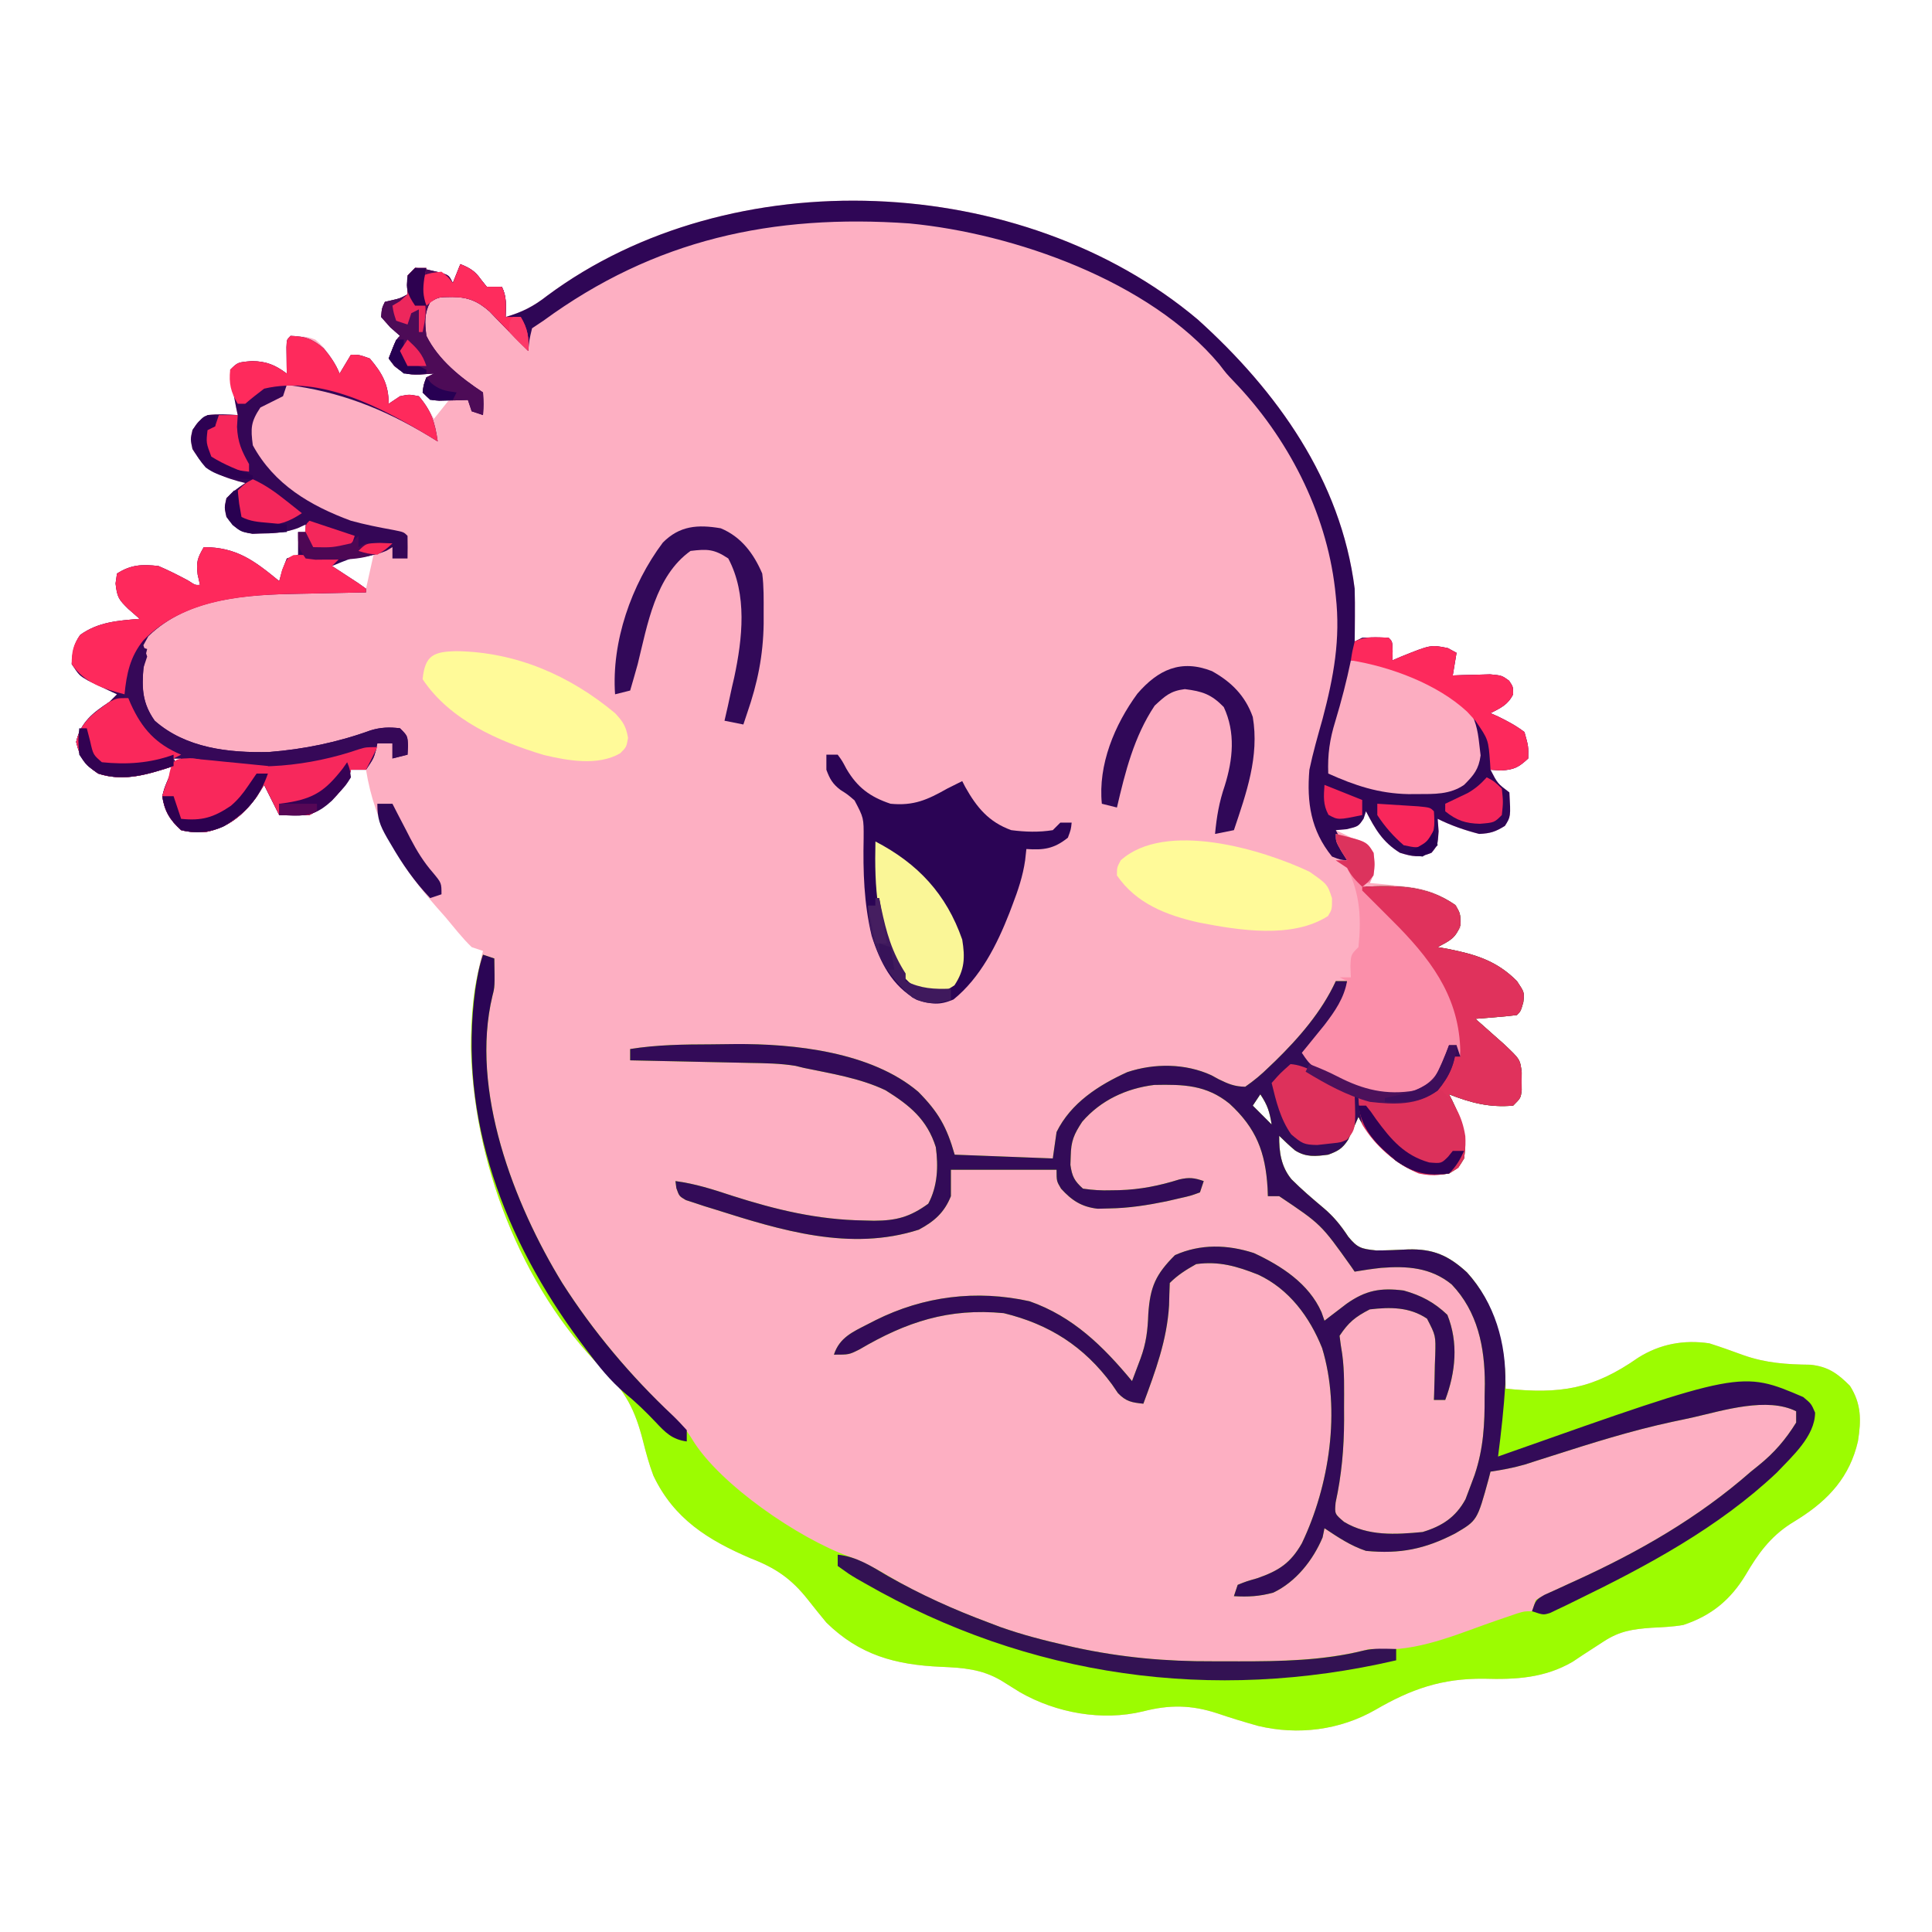 <?xml version="1.0" encoding="UTF-8"?>
<svg version="1.1" xmlns="http://www.w3.org/2000/svg" width="512" height="512">
<path d="M0 0 C20.967 18.908 37.953 42.574 41.586 71.332 C41.652 73.79 41.672 76.249 41.648 78.707 C41.639 79.952 41.63 81.198 41.621 82.48 C41.604 83.892 41.604 83.892 41.586 85.332 C42.246 85.002 42.906 84.672 43.586 84.332 C47.148 84.207 47.148 84.207 50.586 84.332 C51.586 85.332 51.586 85.332 51.648 87.895 C51.628 88.699 51.607 89.503 51.586 90.332 C52.31 90.02 53.035 89.708 53.781 89.387 C61.776 86.167 61.776 86.167 66.273 87.082 C67.037 87.495 67.8 87.907 68.586 88.332 C68.256 90.312 67.926 92.292 67.586 94.332 C68.941 94.28 68.941 94.28 70.324 94.227 C71.504 94.199 72.683 94.172 73.898 94.145 C75.07 94.11 76.242 94.075 77.449 94.039 C80.586 94.332 80.586 94.332 82.504 95.719 C83.586 97.332 83.586 97.332 83.586 99.332 C82.199 102.106 80.293 102.944 77.586 104.332 C78.224 104.612 78.862 104.891 79.52 105.18 C82.066 106.415 84.333 107.615 86.586 109.332 C87.648 113.145 87.648 113.145 87.586 116.332 C85.035 118.687 83.876 119.315 80.336 119.52 C79.428 119.458 78.521 119.396 77.586 119.332 C79.452 122.96 79.452 122.96 82.586 125.332 C82.95 131.758 82.95 131.758 81.398 134.207 C78.917 135.748 77.551 136.203 74.586 136.332 C70.778 135.355 67.103 134.091 63.586 132.332 C63.668 133.425 63.751 134.518 63.836 135.645 C63.586 139.332 63.586 139.332 61.961 141.332 C58.687 142.711 56.967 142.367 53.586 141.332 C48.967 138.472 47.027 135.033 44.586 130.332 C44.277 131.291 44.277 131.291 43.961 132.27 C42.586 134.332 42.586 134.332 39.461 135.082 C38.512 135.165 37.563 135.247 36.586 135.332 C37.14 135.598 37.695 135.863 38.266 136.137 C38.99 136.49 39.715 136.843 40.461 137.207 C41.18 137.555 41.9 137.903 42.641 138.262 C44.586 139.332 44.586 139.332 46.586 141.332 C46.919 146.665 46.919 146.665 45.586 149.332 C47.197 149.479 47.197 149.479 48.84 149.629 C50.276 149.779 51.712 149.93 53.148 150.082 C53.853 150.144 54.557 150.206 55.283 150.27 C60.598 150.857 64.171 152.275 68.586 155.332 C69.773 158.332 69.773 158.332 69.586 161.332 C67.745 163.681 66.246 165.002 63.586 166.332 C64.432 166.479 65.277 166.626 66.148 166.777 C73.528 168.236 79.205 169.909 84.586 175.332 C86.586 178.332 86.586 178.332 86.273 180.957 C85.586 183.332 85.586 183.332 84.586 184.332 C82.737 184.566 80.881 184.745 79.023 184.895 C78.012 184.978 77 185.062 75.957 185.148 C75.175 185.209 74.392 185.27 73.586 185.332 C74.285 185.947 74.983 186.562 75.703 187.195 C76.613 188.004 77.523 188.812 78.461 189.645 C79.366 190.445 80.271 191.246 81.203 192.07 C85.435 196.087 85.435 196.087 85.852 199.523 C85.846 200.306 85.841 201.088 85.836 201.895 C85.841 202.68 85.846 203.465 85.852 204.273 C85.586 206.332 85.586 206.332 83.586 208.332 C77.282 208.885 72.442 207.609 66.586 205.332 C67.019 206.167 67.019 206.167 67.461 207.02 C70.086 212.415 71.4 216.327 70.586 222.332 C69.086 224.832 69.086 224.832 66.586 226.332 C60.793 227.201 57.343 226.277 52.547 222.969 C48.666 219.73 44.863 215.885 42.586 211.332 C42.344 211.886 42.101 212.441 41.852 213.012 C41.349 214.098 41.349 214.098 40.836 215.207 C40.349 216.286 40.349 216.286 39.852 217.387 C38.332 219.722 37.175 220.37 34.586 221.332 C31.223 221.768 28.751 222.063 25.801 220.211 C24.335 218.988 22.953 217.665 21.586 216.332 C21.539 220.582 22.061 224.486 24.844 227.854 C27.541 230.567 30.433 233.02 33.359 235.48 C36.064 237.768 37.938 240.116 39.898 243.082 C42.327 246.053 43.364 246.309 47.281 246.711 C50.115 246.715 52.936 246.582 55.766 246.441 C62.369 246.252 66.459 248.041 71.336 252.52 C78.939 260.866 81.586 272.185 81.586 283.332 C96.045 284.854 104.788 283.49 116.711 275.145 C122.521 271.482 128.845 270.336 135.586 271.332 C138.631 272.31 141.632 273.372 144.632 274.478 C150.573 276.564 156.079 276.929 162.344 276.996 C167.036 277.482 169.555 279.302 172.836 282.582 C175.902 287.401 175.836 291.781 174.961 297.27 C172.822 306.605 167.294 312.706 159.348 317.754 C158.581 318.233 157.814 318.713 157.023 319.207 C151.64 322.72 148.457 327.137 145.238 332.633 C141.227 339.281 136.141 343.488 128.68 345.965 C125.861 346.459 123.068 346.567 120.211 346.707 C115.224 347.084 111.838 347.559 107.586 350.332 C105.755 351.524 103.922 352.711 102.086 353.895 C101.189 354.494 100.292 355.093 99.367 355.711 C91.931 360.045 84.274 360.457 75.836 360.207 C64.687 360.105 56.571 362.93 47.062 368.463 C37.657 373.839 26.589 375.239 16.011 372.718 C12.366 371.691 8.754 370.605 5.171 369.379 C-1.704 367.129 -7.472 367.063 -14.486 368.864 C-25.384 371.51 -37.516 369.274 -47.094 363.801 C-48.778 362.756 -50.461 361.708 -52.141 360.656 C-57.353 357.62 -62.223 357.309 -68.12 357.052 C-80.156 356.512 -89.621 353.941 -98.414 345.332 C-100.086 343.306 -101.728 341.271 -103.352 339.207 C-107.692 333.715 -111.908 330.833 -118.414 328.332 C-129.755 323.477 -138.811 317.863 -144.254 306.398 C-145.415 303.329 -146.228 300.299 -147.029 297.123 C-149.108 289.034 -151.547 284.22 -157.609 278.23 C-179.383 256.518 -192.063 222.964 -192.602 192.645 C-192.546 184.132 -191.644 175.568 -189.414 167.332 C-190.404 167.002 -191.394 166.672 -192.414 166.332 C-194.961 163.867 -197.138 161.047 -199.414 158.332 C-200.206 157.439 -200.997 156.545 -201.812 155.625 C-211.342 144.673 -218.081 133.963 -220.414 119.332 C-221.734 119.332 -223.054 119.332 -224.414 119.332 C-224.6 120.033 -224.785 120.735 -224.977 121.457 C-227.18 125.863 -231.004 129.127 -235.414 131.332 C-238.086 131.466 -240.737 131.375 -243.414 131.332 C-244.734 128.692 -246.054 126.052 -247.414 123.332 C-248.074 124.384 -248.734 125.436 -249.414 126.52 C-252.871 131.297 -256.912 134.623 -262.789 135.812 C-265.173 135.958 -267.097 135.907 -269.414 135.332 C-272.397 132.647 -273.819 130.272 -274.414 126.332 C-273.855 124.191 -273.855 124.191 -272.977 122.082 C-272.689 121.376 -272.402 120.669 -272.105 119.941 C-271.763 119.145 -271.763 119.145 -271.414 118.332 C-272.104 118.56 -272.793 118.788 -273.504 119.023 C-279.626 120.896 -285.16 122.362 -291.414 120.332 C-295.097 117.776 -296.179 116.308 -297.227 111.957 C-296.026 106.6 -292.641 104.549 -288.414 101.332 C-287.424 100.342 -287.424 100.342 -286.414 99.332 C-287.113 99.006 -287.811 98.68 -288.531 98.344 C-289.441 97.907 -290.351 97.47 -291.289 97.02 C-292.194 96.59 -293.099 96.161 -294.031 95.719 C-296.414 94.332 -296.414 94.332 -298.414 91.332 C-298.222 88.261 -297.971 86.111 -296.164 83.582 C-291.338 80.135 -286.159 79.808 -280.414 79.332 C-281.404 78.466 -282.394 77.6 -283.414 76.707 C-285.948 74.209 -286.377 73.663 -286.789 69.957 C-286.665 69.091 -286.542 68.225 -286.414 67.332 C-282.7 64.955 -279.757 64.842 -275.414 65.332 C-272.669 66.498 -270.073 67.814 -267.453 69.238 C-265.653 70.411 -265.653 70.411 -264.414 70.332 C-264.62 69.425 -264.827 68.517 -265.039 67.582 C-265.439 64.117 -265.069 63.237 -263.414 60.332 C-254.718 60.332 -250.014 63.916 -243.414 69.332 C-243.146 68.363 -242.878 67.393 -242.602 66.395 C-242.21 65.384 -241.818 64.373 -241.414 63.332 C-240.424 63.002 -239.434 62.672 -238.414 62.332 C-238.414 60.352 -238.414 58.372 -238.414 56.332 C-237.754 56.332 -237.094 56.332 -236.414 56.332 C-236.414 55.672 -236.414 55.012 -236.414 54.332 C-237.114 54.654 -237.814 54.977 -238.535 55.309 C-241.673 56.424 -244.154 56.665 -247.477 56.707 C-248.499 56.735 -249.521 56.764 -250.574 56.793 C-254.104 56.22 -255.242 55.116 -257.414 52.332 C-257.977 49.832 -257.977 49.832 -257.414 47.332 C-254.914 45.02 -254.914 45.02 -252.414 43.332 C-253.006 43.185 -253.597 43.038 -254.207 42.887 C-260.111 41.211 -263.146 39.603 -266.414 34.332 C-266.977 31.707 -266.977 31.707 -266.414 29.332 C-264.914 27.02 -264.914 27.02 -262.414 25.332 C-259.656 25 -257.21 25.146 -254.414 25.332 C-254.558 24.651 -254.703 23.971 -254.852 23.27 C-255.488 19.948 -256.096 16.701 -256.414 13.332 C-254.414 11.332 -254.414 11.332 -250.602 11.02 C-246.811 11.095 -244.489 12.026 -241.414 14.332 C-241.414 11.362 -241.414 8.392 -241.414 5.332 C-238.379 4.378 -236.853 4.161 -233.852 5.332 C-230.631 7.974 -229.3 10.63 -227.414 14.332 C-226.424 12.682 -225.434 11.032 -224.414 9.332 C-222.227 9.332 -222.227 9.332 -219.414 10.332 C-216.128 14.213 -214.414 17.199 -214.414 22.332 C-213.424 21.672 -212.434 21.012 -211.414 20.332 C-208.977 19.832 -208.977 19.832 -206.414 20.332 C-204.102 23.332 -204.102 23.332 -202.414 26.332 C-201.094 24.682 -199.774 23.032 -198.414 21.332 C-199.59 21.394 -199.59 21.394 -200.789 21.457 C-203.414 21.332 -203.414 21.332 -205.414 19.332 C-205.164 17.27 -205.164 17.27 -204.414 15.332 C-203.754 15.002 -203.094 14.672 -202.414 14.332 C-203.652 14.415 -204.889 14.497 -206.164 14.582 C-209.519 14.606 -210.169 14.528 -212.914 12.332 C-213.409 11.672 -213.904 11.012 -214.414 10.332 C-212.539 5.457 -212.539 5.457 -211.414 4.332 C-212.683 3.218 -212.683 3.218 -213.977 2.082 C-214.781 1.175 -215.585 0.267 -216.414 -0.668 C-216.227 -2.98 -216.227 -2.98 -215.414 -4.668 C-214.795 -4.812 -214.177 -4.957 -213.539 -5.105 C-211.381 -5.599 -211.381 -5.599 -209.414 -6.668 C-209.455 -7.452 -209.497 -8.235 -209.539 -9.043 C-209.414 -11.668 -209.414 -11.668 -207.414 -13.668 C-205.285 -13.496 -205.285 -13.496 -202.852 -12.918 C-202.046 -12.738 -201.24 -12.557 -200.41 -12.371 C-198.414 -11.668 -198.414 -11.668 -197.414 -9.668 C-196.424 -12.143 -196.424 -12.143 -195.414 -14.668 C-192.821 -13.595 -191.557 -12.871 -189.914 -10.543 C-189.419 -9.924 -188.924 -9.305 -188.414 -8.668 C-187.094 -8.668 -185.774 -8.668 -184.414 -8.668 C-183.06 -5.959 -183.349 -3.659 -183.414 -0.668 C-179.045 -1.925 -175.982 -3.494 -172.414 -6.293 C-123.749 -42.465 -46.432 -39.105 0 0 Z M-227.164 62.77 C-227.963 63.057 -228.762 63.344 -229.586 63.641 C-230.189 63.869 -230.792 64.097 -231.414 64.332 C-227.957 67.097 -224.271 69.181 -220.414 71.332 C-219.754 68.362 -219.094 65.392 -218.414 62.332 C-222.538 61.301 -223.398 61.385 -227.164 62.77 Z M-271.414 116.332 C-271.084 116.992 -270.754 117.652 -270.414 118.332 C-270.084 117.672 -269.754 117.012 -269.414 116.332 C-270.074 116.332 -270.734 116.332 -271.414 116.332 Z M16.586 205.332 C15.596 206.817 15.596 206.817 14.586 208.332 C16.236 209.982 17.886 211.632 19.586 213.332 C19.039 209.957 18.531 208.25 16.586 205.332 Z " fill="#FDAFC2" transform="translate(317.414,84.668)"/>
<path d="M0 0 C9.058 -0.378 16.962 -0.479 24.625 4.812 C26 7 26 7 26.062 10.062 C24.745 13.705 23.314 14.207 20 16 C20.846 16.147 21.691 16.294 22.562 16.445 C29.942 17.904 35.619 19.577 41 25 C43 28 43 28 42.688 30.625 C42 33 42 33 41 34 C39.151 34.234 37.295 34.413 35.438 34.562 C34.426 34.646 33.414 34.73 32.371 34.816 C31.589 34.877 30.806 34.938 30 35 C30.699 35.615 31.397 36.23 32.117 36.863 C33.027 37.672 33.937 38.48 34.875 39.312 C35.78 40.113 36.685 40.914 37.617 41.738 C41.849 45.755 41.849 45.755 42.266 49.191 C42.26 49.974 42.255 50.756 42.25 51.562 C42.255 52.348 42.26 53.133 42.266 53.941 C42 56 42 56 40 58 C33.696 58.553 28.856 57.277 23 55 C23.433 55.835 23.433 55.835 23.875 56.688 C26.5 62.083 27.814 65.995 27 72 C25.5 74.5 25.5 74.5 23 76 C17.207 76.869 13.757 75.945 8.961 72.637 C5.08 69.398 1.277 65.553 -1 61 C-1.364 61.831 -1.364 61.831 -1.734 62.68 C-2.07 63.404 -2.405 64.129 -2.75 64.875 C-3.075 65.594 -3.4 66.314 -3.734 67.055 C-5.254 69.39 -6.411 70.038 -9 71 C-12.362 71.436 -14.835 71.731 -17.785 69.879 C-19.251 68.656 -20.633 67.333 -22 66 C-22.047 70.25 -21.525 74.154 -18.742 77.522 C-16.045 80.235 -13.153 82.688 -10.227 85.148 C-7.522 87.436 -5.647 89.784 -3.688 92.75 C-1.259 95.721 -0.222 95.977 3.695 96.379 C6.529 96.383 9.35 96.25 12.18 96.109 C18.783 95.92 22.873 97.709 27.75 102.188 C35.353 110.534 38 121.853 38 133 C52.459 134.522 61.202 133.158 73.125 124.812 C78.935 121.15 85.259 120.003 92 121 C95.045 121.978 98.046 123.04 101.046 124.146 C106.987 126.232 112.493 126.597 118.758 126.664 C123.45 127.15 125.97 128.97 129.25 132.25 C132.316 137.069 132.251 141.449 131.375 146.938 C129.236 156.273 123.708 162.374 115.762 167.422 C114.995 167.901 114.228 168.381 113.438 168.875 C108.054 172.388 104.872 176.805 101.652 182.301 C97.641 188.949 92.555 193.156 85.094 195.633 C82.275 196.127 79.482 196.235 76.625 196.375 C71.638 196.752 68.252 197.227 64 200 C62.169 201.192 60.336 202.379 58.5 203.562 C57.603 204.162 56.706 204.761 55.781 205.379 C48.345 209.713 40.688 210.125 32.25 209.875 C21.101 209.773 12.985 212.598 3.476 218.131 C-5.929 223.507 -16.997 224.907 -27.575 222.386 C-31.22 221.359 -34.832 220.273 -38.415 219.047 C-45.29 216.797 -51.057 216.731 -58.072 218.532 C-68.97 221.178 -81.102 218.942 -90.68 213.469 C-92.364 212.424 -94.047 211.376 -95.727 210.324 C-100.939 207.288 -105.809 206.977 -111.706 206.719 C-123.742 206.18 -133.207 203.609 -142 195 C-143.672 192.973 -145.314 190.939 -146.938 188.875 C-151.278 183.383 -155.494 180.501 -162 178 C-173.341 173.145 -182.397 167.531 -187.84 156.066 C-189.001 152.997 -189.814 149.967 -190.615 146.791 C-192.693 138.702 -195.133 133.888 -201.195 127.898 C-222.969 106.186 -235.649 72.632 -236.188 42.312 C-236.135 34.196 -235.581 25.742 -233 18 C-232.01 18.33 -231.02 18.66 -230 19 C-229.875 26.52 -229.875 26.52 -230.493 28.889 C-236.494 53.893 -224.816 84.078 -212 105 C-203.835 117.808 -193.961 129.492 -182.971 139.956 C-180.814 142.035 -179.033 143.944 -177.504 146.531 C-170.224 158.482 -149.206 172.742 -136.152 177.422 C-131.983 178.924 -128.355 180.982 -124.562 183.25 C-116.348 188.008 -107.876 191.665 -99 195 C-97.975 195.389 -96.95 195.779 -95.895 196.18 C-90.068 198.253 -84.149 199.756 -78.125 201.125 C-77.43 201.284 -76.736 201.443 -76.02 201.606 C-63.842 204.251 -51.924 205.329 -39.497 205.261 C-37.2 205.25 -34.904 205.261 -32.607 205.273 C-21.091 205.284 -9.194 204.949 2 202 C3.355 202.005 4.71 202.049 6.062 202.125 C16.335 202.175 26.315 197.618 35.915 194.338 C36.8 194.037 37.686 193.736 38.598 193.426 C39.397 193.152 40.196 192.877 41.02 192.595 C43 192 43 192 45 192 C45.33 191.01 45.66 190.02 46 189 C48.291 187.656 48.291 187.656 51.336 186.285 C52.454 185.77 53.572 185.255 54.725 184.724 C55.32 184.453 55.916 184.183 56.53 183.904 C73.397 176.212 89.017 167.266 103 155 C103.673 154.459 104.346 153.917 105.039 153.359 C109.196 149.999 112.166 146.552 115 142 C115 141.01 115 140.02 115 139 C107.338 135.169 95.794 138.756 87.957 140.556 C86.071 140.984 84.178 141.379 82.285 141.773 C71.31 144.123 60.655 147.494 49.976 150.915 C48.774 151.297 47.571 151.68 46.332 152.074 C45.257 152.421 44.181 152.767 43.073 153.124 C40.057 153.984 37.102 154.548 34 155 C33.745 155.996 33.745 155.996 33.484 157.012 C30.479 167.961 30.479 167.961 24.66 171.371 C16.656 175.52 10.066 176.871 1 176 C-3.114 174.62 -6.409 172.394 -10 170 C-10.165 170.804 -10.33 171.609 -10.5 172.438 C-13.028 178.44 -17.557 184.209 -23.562 187.062 C-27.199 188.054 -30.248 188.23 -34 188 C-33.67 187.01 -33.34 186.02 -33 185 C-30.707 184.078 -30.707 184.078 -27.812 183.25 C-22.116 181.268 -18.998 179.261 -16 174 C-8.71 158.767 -5.611 138.714 -10.625 122.25 C-13.931 113.995 -19.36 106.642 -27.543 102.809 C-33.203 100.568 -37.93 99.177 -44 100 C-46.657 101.497 -48.847 102.847 -51 105 C-51.083 106.978 -51.14 108.958 -51.188 110.938 C-51.74 120.176 -54.804 128.379 -58 137 C-61.048 136.678 -62.585 136.434 -64.738 134.18 C-65.518 133.039 -65.518 133.039 -66.312 131.875 C-73.707 121.835 -82.867 115.958 -95 113 C-109.559 111.606 -120.791 115.295 -133.223 122.609 C-136 124 -136 124 -140 124 C-138.535 119.485 -135.039 117.972 -131.062 115.938 C-130.381 115.588 -129.699 115.238 -128.997 114.877 C-116.209 108.485 -102.241 106.743 -88.172 109.844 C-76.654 113.883 -68.65 121.769 -61 131 C-60.52 129.729 -60.041 128.459 -59.562 127.188 C-59.296 126.48 -59.029 125.772 -58.754 125.043 C-57.232 120.918 -56.851 117.583 -56.688 113.188 C-56.197 105.977 -54.709 102.709 -49.625 97.625 C-42.876 94.6 -35.702 94.798 -28.703 97.07 C-21.422 100.452 -14.126 105.179 -10.789 112.746 C-10.529 113.49 -10.268 114.234 -10 115 C-9.469 114.59 -8.938 114.18 -8.391 113.758 C-7.684 113.219 -6.978 112.68 -6.25 112.125 C-5.554 111.591 -4.858 111.058 -4.141 110.508 C0.93 106.936 4.869 106.217 11 107 C15.646 108.306 19.061 110.107 22.562 113.438 C25.537 120.808 24.761 128.667 22 136 C21.01 136 20.02 136 19 136 C19.021 135.445 19.042 134.891 19.063 134.319 C19.147 131.796 19.199 129.274 19.25 126.75 C19.3 125.441 19.3 125.441 19.352 124.105 C19.489 118.936 19.489 118.936 17.172 114.453 C12.498 111.326 7.437 111.374 2 112 C-1.855 113.997 -3.598 115.397 -6 119 C-5.802 120.605 -5.589 122.209 -5.306 123.801 C-4.652 128.498 -4.811 133.266 -4.812 138 C-4.806 139.66 -4.806 139.66 -4.8 141.354 C-4.829 148.854 -5.458 155.885 -7.051 163.207 C-7.311 166.196 -7.311 166.196 -4.793 168.324 C1.548 172.129 8.787 171.681 16 171 C21.153 169.449 24.78 167.086 27.375 162.312 C27.933 160.881 28.473 159.443 29 158 C29.264 157.289 29.528 156.578 29.8 155.846 C32.141 148.872 32.484 142.382 32.438 135.062 C32.457 133.96 32.477 132.857 32.498 131.721 C32.492 122.014 30.611 112.603 23.691 105.371 C18.146 100.876 11.887 100.459 5 101 C2.644 101.26 0.339 101.602 -2 102 C-2.317 101.539 -2.634 101.077 -2.961 100.602 C-10.901 89.44 -10.901 89.44 -22 82 C-22.99 82 -23.98 82 -25 82 C-25.039 80.948 -25.039 80.948 -25.078 79.875 C-25.649 70.325 -28.061 64.01 -35.176 57.477 C-41.332 52.493 -47.371 52.358 -55.129 52.52 C-62.503 53.435 -69.274 56.567 -74.188 62.25 C-76.416 65.631 -77.17 67.379 -77.25 71.375 C-77.276 72.146 -77.302 72.917 -77.328 73.711 C-76.894 76.737 -76.294 77.954 -74 80 C-71.355 80.389 -69.198 80.521 -66.562 80.438 C-65.853 80.428 -65.143 80.418 -64.411 80.408 C-58.85 80.243 -53.771 79.23 -48.453 77.559 C-45.862 76.969 -44.477 77.126 -42 78 C-42.33 78.99 -42.66 79.98 -43 81 C-45.512 81.914 -45.512 81.914 -48.688 82.625 C-49.723 82.865 -50.758 83.105 -51.824 83.352 C-56.939 84.396 -61.834 85.169 -67.062 85.25 C-68.565 85.289 -68.565 85.289 -70.098 85.328 C-74.35 84.847 -76.969 83.138 -79.812 80 C-81 78 -81 78 -81 75 C-90.24 75 -99.48 75 -109 75 C-109 77.31 -109 79.62 -109 82 C-110.748 86.35 -113.412 88.685 -117.5 90.875 C-135.678 96.718 -154.077 91.047 -171.562 85.5 C-172.947 85.074 -172.947 85.074 -174.36 84.638 C-175.638 84.214 -175.638 84.214 -176.941 83.781 C-177.701 83.534 -178.461 83.288 -179.244 83.033 C-181 82 -181 82 -181.754 79.889 C-181.835 79.265 -181.916 78.642 -182 78 C-176.757 78.689 -171.995 80.22 -167 81.875 C-155.295 85.611 -144.407 88.243 -132.062 88.438 C-131.174 88.46 -130.285 88.482 -129.37 88.505 C-123.414 88.484 -119.853 87.509 -115 84 C-112.521 79.366 -112.301 74.153 -113 69 C-115.311 61.673 -119.888 57.937 -126.312 53.938 C-133.044 50.716 -140.735 49.515 -148 48 C-149.066 47.737 -149.066 47.737 -150.154 47.468 C-154.249 46.795 -158.313 46.763 -162.457 46.684 C-163.811 46.652 -163.811 46.652 -165.193 46.621 C-168.066 46.555 -170.939 46.496 -173.812 46.438 C-175.765 46.394 -177.717 46.351 -179.67 46.307 C-184.447 46.2 -189.223 46.098 -194 46 C-194 45.01 -194 44.02 -194 43 C-186.869 41.859 -179.756 41.78 -172.549 41.76 C-170.466 41.75 -168.385 41.719 -166.303 41.688 C-150.475 41.562 -130.084 43.767 -117.645 54.336 C-112.338 59.706 -110.126 63.558 -108 71 C-95.13 71.495 -95.13 71.495 -82 72 C-81.67 69.69 -81.34 67.38 -81 65 C-77.211 57.3 -69.861 52.577 -62.25 49.125 C-55.076 46.734 -46.882 46.79 -40 49.938 C-39.01 50.477 -39.01 50.477 -38 51.027 C-35.465 52.26 -33.852 52.949 -31 53 C-28.63 51.345 -26.786 49.816 -24.75 47.812 C-24.184 47.272 -23.617 46.732 -23.034 46.176 C-16.731 40.011 -10.707 33.061 -7 25 C-6.01 25 -5.02 25 -4 25 C-4.438 30.327 -6.231 33.074 -9.562 37.188 C-13.077 41.117 -13.077 41.117 -14 46 C-0.865 53.723 -0.865 53.723 14 54 C18.06 52.112 19.688 50.464 21.312 46.312 C21.639 45.504 21.965 44.696 22.301 43.863 C22.532 43.248 22.762 42.634 23 42 C23.66 42 24.32 42 25 42 C26.032 33.304 22.975 27.051 18 20 C14.62 15.728 10.842 11.853 7 8 C5.88 6.877 5.88 6.877 4.738 5.73 C4.103 5.098 3.467 4.465 2.812 3.812 C1.42 2.42 1.42 2.42 0 1 C0 0.67 0 0.34 0 0 Z M-27 55 C-27.99 56.485 -27.99 56.485 -29 58 C-27.35 59.65 -25.7 61.3 -24 63 C-24.547 59.625 -25.055 57.918 -27 55 Z " fill="#9CFC01" transform="translate(361,235)"/>
<path d="M0 0 C9.058 -0.378 16.962 -0.479 24.625 4.812 C26 7 26 7 26.062 10.062 C24.745 13.705 23.314 14.207 20 16 C20.846 16.147 21.691 16.294 22.562 16.445 C29.942 17.904 35.619 19.577 41 25 C43 28 43 28 42.688 30.625 C42 33 42 33 41 34 C39.151 34.234 37.295 34.413 35.438 34.562 C34.426 34.646 33.414 34.73 32.371 34.816 C31.589 34.877 30.806 34.938 30 35 C30.699 35.615 31.397 36.23 32.117 36.863 C33.027 37.672 33.937 38.48 34.875 39.312 C35.78 40.113 36.685 40.914 37.617 41.738 C41.849 45.755 41.849 45.755 42.266 49.191 C42.26 49.974 42.255 50.756 42.25 51.562 C42.258 52.74 42.258 52.74 42.266 53.941 C42 56 42 56 40 58 C33.696 58.553 28.856 57.277 23 55 C23.433 55.835 23.433 55.835 23.875 56.688 C26.5 62.083 27.814 65.995 27 72 C25.5 74.5 25.5 74.5 23 76 C17.207 76.869 13.757 75.945 8.961 72.637 C5.08 69.398 1.277 65.553 -1 61 C-1.364 61.831 -1.364 61.831 -1.734 62.68 C-2.07 63.404 -2.405 64.129 -2.75 64.875 C-3.075 65.594 -3.4 66.314 -3.734 67.055 C-5.254 69.39 -6.411 70.038 -9 71 C-12.362 71.436 -14.835 71.731 -17.785 69.879 C-19.251 68.656 -20.633 67.333 -22 66 C-22.047 70.25 -21.525 74.154 -18.742 77.522 C-16.045 80.235 -13.153 82.688 -10.227 85.148 C-7.522 87.436 -5.647 89.784 -3.688 92.75 C-1.259 95.721 -0.222 95.977 3.695 96.379 C6.529 96.383 9.35 96.25 12.18 96.109 C18.783 95.92 22.873 97.709 27.75 102.188 C35.116 110.273 38.204 120.95 37.928 131.834 C37.526 138.249 36.827 144.627 36 151 C36.746 150.734 37.493 150.467 38.262 150.193 C100.469 128.212 100.469 128.212 116.867 135.227 C119 137 119 137 120.02 139.359 C119.973 145.633 113.926 150.959 109.836 155.293 C94.41 169.844 75.49 179.998 56.562 189.188 C55.751 189.587 54.94 189.986 54.104 190.397 C53.349 190.755 52.594 191.112 51.816 191.48 C50.818 191.958 50.818 191.958 49.799 192.446 C48 193 48 193 45 192 C46 189 46 189 48.291 187.656 C49.296 187.204 50.3 186.751 51.336 186.285 C52.454 185.77 53.572 185.255 54.725 184.724 C55.618 184.318 55.618 184.318 56.53 183.904 C73.397 176.212 89.017 167.266 103 155 C103.673 154.459 104.346 153.917 105.039 153.359 C109.196 149.999 112.166 146.552 115 142 C115 141.01 115 140.02 115 139 C107.338 135.169 95.794 138.756 87.957 140.556 C86.071 140.984 84.178 141.379 82.285 141.773 C71.31 144.123 60.655 147.494 49.976 150.915 C48.774 151.297 47.571 151.68 46.332 152.074 C45.257 152.421 44.181 152.767 43.073 153.124 C40.057 153.984 37.102 154.548 34 155 C33.83 155.664 33.66 156.328 33.484 157.012 C30.479 167.961 30.479 167.961 24.66 171.371 C16.656 175.52 10.066 176.871 1 176 C-3.114 174.62 -6.409 172.394 -10 170 C-10.165 170.804 -10.33 171.609 -10.5 172.438 C-13.028 178.44 -17.557 184.209 -23.562 187.062 C-27.199 188.054 -30.248 188.23 -34 188 C-33.67 187.01 -33.34 186.02 -33 185 C-30.707 184.078 -30.707 184.078 -27.812 183.25 C-22.116 181.268 -18.998 179.261 -16 174 C-8.71 158.767 -5.611 138.714 -10.625 122.25 C-13.931 113.995 -19.36 106.642 -27.543 102.809 C-33.203 100.568 -37.93 99.177 -44 100 C-46.657 101.497 -48.847 102.847 -51 105 C-51.083 106.978 -51.14 108.958 -51.188 110.938 C-51.74 120.176 -54.804 128.379 -58 137 C-61.048 136.678 -62.585 136.434 -64.738 134.18 C-65.518 133.039 -65.518 133.039 -66.312 131.875 C-73.707 121.835 -82.867 115.958 -95 113 C-109.559 111.606 -120.791 115.295 -133.223 122.609 C-136 124 -136 124 -140 124 C-138.535 119.485 -135.039 117.972 -131.062 115.938 C-130.381 115.588 -129.699 115.238 -128.997 114.877 C-116.209 108.485 -102.241 106.743 -88.172 109.844 C-76.654 113.883 -68.65 121.769 -61 131 C-60.52 129.729 -60.041 128.459 -59.562 127.188 C-59.296 126.48 -59.029 125.772 -58.754 125.043 C-57.232 120.918 -56.851 117.583 -56.688 113.188 C-56.197 105.977 -54.709 102.709 -49.625 97.625 C-42.876 94.6 -35.702 94.798 -28.703 97.07 C-21.422 100.452 -14.126 105.179 -10.789 112.746 C-10.529 113.49 -10.268 114.234 -10 115 C-9.469 114.59 -8.938 114.18 -8.391 113.758 C-7.684 113.219 -6.978 112.68 -6.25 112.125 C-5.554 111.591 -4.858 111.058 -4.141 110.508 C0.93 106.936 4.869 106.217 11 107 C15.646 108.306 19.061 110.107 22.562 113.438 C25.537 120.808 24.761 128.667 22 136 C21.01 136 20.02 136 19 136 C19.021 135.445 19.042 134.891 19.063 134.319 C19.147 131.796 19.199 129.274 19.25 126.75 C19.3 125.441 19.3 125.441 19.352 124.105 C19.489 118.936 19.489 118.936 17.172 114.453 C12.498 111.326 7.437 111.374 2 112 C-1.855 113.997 -3.598 115.397 -6 119 C-5.802 120.605 -5.589 122.209 -5.306 123.801 C-4.652 128.498 -4.811 133.266 -4.812 138 C-4.806 139.66 -4.806 139.66 -4.8 141.354 C-4.829 148.854 -5.458 155.885 -7.051 163.207 C-7.311 166.196 -7.311 166.196 -4.793 168.324 C1.548 172.129 8.787 171.681 16 171 C21.153 169.449 24.78 167.086 27.375 162.312 C27.933 160.881 28.473 159.443 29 158 C29.264 157.289 29.528 156.578 29.8 155.846 C32.141 148.872 32.484 142.382 32.438 135.062 C32.457 133.96 32.477 132.857 32.498 131.721 C32.492 122.014 30.611 112.603 23.691 105.371 C18.146 100.876 11.887 100.459 5 101 C2.644 101.26 0.339 101.602 -2 102 C-2.317 101.539 -2.634 101.077 -2.961 100.602 C-10.901 89.44 -10.901 89.44 -22 82 C-22.99 82 -23.98 82 -25 82 C-25.039 80.948 -25.039 80.948 -25.078 79.875 C-25.649 70.325 -28.061 64.01 -35.176 57.477 C-41.332 52.493 -47.371 52.358 -55.129 52.52 C-62.503 53.435 -69.274 56.567 -74.188 62.25 C-76.416 65.631 -77.17 67.379 -77.25 71.375 C-77.276 72.146 -77.302 72.917 -77.328 73.711 C-76.894 76.737 -76.294 77.954 -74 80 C-71.355 80.389 -69.198 80.521 -66.562 80.438 C-65.853 80.428 -65.143 80.418 -64.411 80.408 C-58.85 80.243 -53.771 79.23 -48.453 77.559 C-45.862 76.969 -44.477 77.126 -42 78 C-42.33 78.99 -42.66 79.98 -43 81 C-45.512 81.914 -45.512 81.914 -48.688 82.625 C-49.723 82.865 -50.758 83.105 -51.824 83.352 C-56.939 84.396 -61.834 85.169 -67.062 85.25 C-68.064 85.276 -69.066 85.302 -70.098 85.328 C-74.35 84.847 -76.969 83.138 -79.812 80 C-81 78 -81 78 -81 75 C-90.24 75 -99.48 75 -109 75 C-109 77.31 -109 79.62 -109 82 C-110.748 86.35 -113.412 88.685 -117.5 90.875 C-135.678 96.718 -154.077 91.047 -171.562 85.5 C-172.947 85.074 -172.947 85.074 -174.36 84.638 C-175.638 84.214 -175.638 84.214 -176.941 83.781 C-177.701 83.534 -178.461 83.288 -179.244 83.033 C-181 82 -181 82 -181.754 79.889 C-181.835 79.265 -181.916 78.642 -182 78 C-176.757 78.689 -171.995 80.22 -167 81.875 C-155.295 85.611 -144.407 88.243 -132.062 88.438 C-131.174 88.46 -130.285 88.482 -129.37 88.505 C-123.414 88.484 -119.853 87.509 -115 84 C-112.521 79.366 -112.301 74.153 -113 69 C-115.311 61.673 -119.888 57.937 -126.312 53.938 C-133.044 50.716 -140.735 49.515 -148 48 C-148.711 47.824 -149.422 47.649 -150.154 47.468 C-154.249 46.795 -158.313 46.763 -162.457 46.684 C-163.811 46.652 -163.811 46.652 -165.193 46.621 C-168.066 46.555 -170.939 46.496 -173.812 46.438 C-175.765 46.394 -177.717 46.351 -179.67 46.307 C-184.447 46.2 -189.223 46.098 -194 46 C-194 45.01 -194 44.02 -194 43 C-186.869 41.859 -179.756 41.78 -172.549 41.76 C-170.466 41.75 -168.385 41.719 -166.303 41.688 C-150.475 41.562 -130.084 43.767 -117.645 54.336 C-112.338 59.706 -110.126 63.558 -108 71 C-95.13 71.495 -95.13 71.495 -82 72 C-81.67 69.69 -81.34 67.38 -81 65 C-77.211 57.3 -69.861 52.577 -62.25 49.125 C-55.076 46.734 -46.882 46.79 -40 49.938 C-39.01 50.477 -39.01 50.477 -38 51.027 C-35.465 52.26 -33.852 52.949 -31 53 C-28.63 51.345 -26.786 49.816 -24.75 47.812 C-24.184 47.272 -23.617 46.732 -23.034 46.176 C-16.731 40.011 -10.707 33.061 -7 25 C-6.01 25 -5.02 25 -4 25 C-4.438 30.327 -6.231 33.074 -9.562 37.188 C-13.077 41.117 -13.077 41.117 -14 46 C-0.865 53.723 -0.865 53.723 14 54 C18.06 52.112 19.688 50.464 21.312 46.312 C21.639 45.504 21.965 44.696 22.301 43.863 C22.532 43.248 22.762 42.634 23 42 C23.66 42 24.32 42 25 42 C26.032 33.304 22.975 27.051 18 20 C14.62 15.728 10.842 11.853 7 8 C5.88 6.877 5.88 6.877 4.738 5.73 C4.103 5.098 3.467 4.465 2.812 3.812 C1.42 2.42 1.42 2.42 0 1 C0 0.67 0 0.34 0 0 Z M-27 55 C-27.99 56.485 -27.99 56.485 -29 58 C-27.35 59.65 -25.7 61.3 -24 63 C-24.547 59.625 -25.055 57.918 -27 55 Z " fill="#330B58" transform="translate(361,235)"/>
<path d="M0 0 C20.967 18.908 37.953 42.574 41.586 71.332 C41.652 73.79 41.672 76.249 41.648 78.707 C41.639 79.952 41.63 81.198 41.621 82.48 C41.604 83.892 41.604 83.892 41.586 85.332 C42.246 85.002 42.906 84.672 43.586 84.332 C47.148 84.207 47.148 84.207 50.586 84.332 C51.586 85.332 51.586 85.332 51.648 87.895 C51.628 88.699 51.607 89.503 51.586 90.332 C52.31 90.02 53.035 89.708 53.781 89.387 C61.776 86.167 61.776 86.167 66.273 87.082 C67.037 87.495 67.8 87.907 68.586 88.332 C68.256 90.312 67.926 92.292 67.586 94.332 C68.941 94.28 68.941 94.28 70.324 94.227 C71.504 94.199 72.683 94.172 73.898 94.145 C75.07 94.11 76.242 94.075 77.449 94.039 C80.586 94.332 80.586 94.332 82.504 95.719 C83.586 97.332 83.586 97.332 83.586 99.332 C82.199 102.106 80.293 102.944 77.586 104.332 C78.224 104.612 78.862 104.891 79.52 105.18 C82.066 106.415 84.333 107.615 86.586 109.332 C87.648 113.145 87.648 113.145 87.586 116.332 C85.035 118.687 83.876 119.315 80.336 119.52 C79.428 119.458 78.521 119.396 77.586 119.332 C79.452 122.96 79.452 122.96 82.586 125.332 C82.95 131.758 82.95 131.758 81.398 134.207 C78.917 135.748 77.551 136.203 74.586 136.332 C70.778 135.355 67.103 134.091 63.586 132.332 C63.668 133.425 63.751 134.518 63.836 135.645 C63.586 139.332 63.586 139.332 61.961 141.332 C58.687 142.711 56.967 142.367 53.586 141.332 C48.967 138.472 47.027 135.033 44.586 130.332 C44.277 131.291 44.277 131.291 43.961 132.27 C42.586 134.332 42.586 134.332 39.461 135.082 C38.512 135.165 37.563 135.247 36.586 135.332 C37.081 136.281 37.576 137.23 38.086 138.207 C39.586 141.332 39.586 141.332 39.586 143.332 C37.836 143.207 37.836 143.207 35.586 142.332 C29.954 135.375 28.862 127.995 29.586 119.332 C30.542 114.772 31.822 110.315 33.086 105.832 C36.022 94.728 37.869 84.773 36.586 73.332 C36.516 72.663 36.446 71.995 36.374 71.306 C33.98 50.843 23.807 31.209 9.594 16.445 C7.586 14.332 7.586 14.332 5.727 11.895 C-12.695 -10.157 -48.619 -22.811 -76.411 -25.457 C-112.7 -28.006 -143.962 -21.21 -173.414 0.332 C-174.404 0.992 -175.394 1.652 -176.414 2.332 C-177.147 5.398 -177.147 5.398 -177.414 8.332 C-178.095 7.651 -178.775 6.971 -179.477 6.27 C-180.157 5.593 -180.157 5.593 -180.852 4.902 C-181.966 3.782 -183.069 2.651 -184.164 1.512 C-184.762 0.896 -185.36 0.279 -185.977 -0.355 C-186.535 -0.937 -187.093 -1.518 -187.668 -2.117 C-190.724 -4.832 -193.393 -5.957 -197.477 -5.98 C-201.209 -5.947 -201.209 -5.947 -203.414 -4.605 C-205.034 -1.467 -204.826 0.857 -204.414 4.332 C-201.183 10.794 -195.341 15.381 -189.414 19.332 C-189.227 22.457 -189.227 22.457 -189.414 25.332 C-190.899 24.837 -190.899 24.837 -192.414 24.332 C-192.744 23.342 -193.074 22.352 -193.414 21.332 C-194.113 21.355 -194.811 21.378 -195.531 21.402 C-196.441 21.42 -197.351 21.438 -198.289 21.457 C-199.646 21.492 -199.646 21.492 -201.031 21.527 C-203.414 21.332 -203.414 21.332 -205.414 19.332 C-205.164 17.27 -205.164 17.27 -204.414 15.332 C-203.424 14.837 -203.424 14.837 -202.414 14.332 C-203.652 14.415 -204.889 14.497 -206.164 14.582 C-209.519 14.606 -210.169 14.528 -212.914 12.332 C-213.409 11.672 -213.904 11.012 -214.414 10.332 C-212.539 5.457 -212.539 5.457 -211.414 4.332 C-212.26 3.59 -213.105 2.847 -213.977 2.082 C-214.781 1.175 -215.585 0.267 -216.414 -0.668 C-216.227 -2.98 -216.227 -2.98 -215.414 -4.668 C-214.795 -4.812 -214.177 -4.957 -213.539 -5.105 C-211.381 -5.599 -211.381 -5.599 -209.414 -6.668 C-209.455 -7.452 -209.497 -8.235 -209.539 -9.043 C-209.414 -11.668 -209.414 -11.668 -207.414 -13.668 C-205.285 -13.496 -205.285 -13.496 -202.852 -12.918 C-202.046 -12.738 -201.24 -12.557 -200.41 -12.371 C-198.414 -11.668 -198.414 -11.668 -197.414 -9.668 C-196.754 -11.318 -196.094 -12.968 -195.414 -14.668 C-192.821 -13.595 -191.557 -12.871 -189.914 -10.543 C-189.419 -9.924 -188.924 -9.305 -188.414 -8.668 C-187.094 -8.668 -185.774 -8.668 -184.414 -8.668 C-183.06 -5.959 -183.349 -3.659 -183.414 -0.668 C-179.045 -1.925 -175.982 -3.494 -172.414 -6.293 C-123.749 -42.465 -46.432 -39.105 0 0 Z " fill="#2F0656" transform="translate(317.414,84.668)"/>
<path d="M0 0 C3.944 0.179 5.695 0.743 8.75 3.312 C10.611 5.535 11.916 7.339 13 10 C13.99 8.35 14.98 6.7 16 5 C18.188 5 18.188 5 21 6 C24.286 9.881 26 12.867 26 18 C26.99 17.34 27.98 16.68 29 16 C31.438 15.5 31.438 15.5 34 16 C37.328 19.883 38.303 23.027 39 28 C38.152 27.481 37.304 26.961 36.43 26.426 C24.585 19.321 12.815 14.695 -1 13 C-1.33 13.99 -1.66 14.98 -2 16 C-3.991 17.017 -5.992 18.016 -8 19 C-10.549 22.824 -10.596 24.454 -10 29 C-4.364 39.389 5.213 45.015 16 49 C19.725 50.028 23.495 50.766 27.297 51.457 C30 52 30 52 31 53 C31.041 55 31.043 57 31 59 C29.68 59 28.36 59 27 59 C27 58.01 27 57.02 27 56 C26.484 56.309 25.969 56.619 25.438 56.938 C22.337 58.289 19.342 58.531 16 59 C14.321 59.636 12.652 60.297 11 61 C11.65 61.422 12.299 61.843 12.969 62.277 C13.804 62.825 14.639 63.373 15.5 63.938 C16.335 64.483 17.171 65.028 18.031 65.59 C18.681 66.055 19.331 66.521 20 67 C20 67.33 20 67.66 20 68 C19.099 68.015 18.197 68.029 17.269 68.044 C13.86 68.106 10.451 68.18 7.042 68.262 C5.579 68.295 4.116 68.323 2.653 68.346 C-11.305 68.571 -27.135 69.318 -37.688 79.625 C-38.337 80.801 -38.337 80.801 -39 82 C-38.67 82.99 -38.34 83.98 -38 85 C-38.33 85.99 -38.66 86.98 -39 88 C-39.364 93.556 -39.336 97.309 -36 102 C-27.736 109.291 -16.321 110.539 -5.723 110.293 C3.505 109.567 12.462 107.733 21.168 104.57 C23.859 103.733 26.218 103.661 29 104 C31 106 31 106 31.125 108.625 C31.084 109.409 31.043 110.192 31 111 C29.68 111.33 28.36 111.66 27 112 C27 110.68 27 109.36 27 108 C25.68 108 24.36 108 23 108 C22.876 108.598 22.753 109.196 22.625 109.812 C22 112 22 112 20 115 C18.68 115 17.36 115 16 115 C15.722 116.052 15.722 116.052 15.438 117.125 C13.234 121.531 9.41 124.795 5 127 C2.328 127.134 -0.323 127.043 -3 127 C-4.32 124.36 -5.64 121.72 -7 119 C-7.99 120.578 -7.99 120.578 -9 122.188 C-12.457 126.965 -16.497 130.291 -22.375 131.48 C-24.758 131.626 -26.683 131.575 -29 131 C-31.983 128.315 -33.405 125.94 -34 122 C-33.441 119.859 -33.441 119.859 -32.562 117.75 C-32.131 116.69 -32.131 116.69 -31.691 115.609 C-31.349 114.813 -31.349 114.813 -31 114 C-32.034 114.342 -32.034 114.342 -33.09 114.691 C-39.212 116.564 -44.746 118.03 -51 116 C-54.683 113.444 -55.765 111.976 -56.812 107.625 C-55.612 102.268 -52.227 100.217 -48 97 C-47.01 96.01 -47.01 96.01 -46 95 C-46.699 94.674 -47.397 94.348 -48.117 94.012 C-49.027 93.575 -49.937 93.138 -50.875 92.688 C-51.78 92.258 -52.685 91.829 -53.617 91.387 C-56 90 -56 90 -58 87 C-57.808 83.929 -57.556 81.779 -55.75 79.25 C-50.924 75.803 -45.745 75.476 -40 75 C-40.99 74.134 -41.98 73.267 -43 72.375 C-45.534 69.877 -45.963 69.331 -46.375 65.625 C-46.251 64.759 -46.127 63.892 -46 63 C-42.285 60.623 -39.343 60.51 -35 61 C-32.255 62.166 -29.659 63.482 -27.039 64.906 C-25.239 66.079 -25.239 66.079 -24 66 C-24.206 65.093 -24.413 64.185 -24.625 63.25 C-25.025 59.785 -24.655 58.905 -23 56 C-14.304 56 -9.6 59.584 -3 65 C-2.732 64.031 -2.464 63.061 -2.188 62.062 C-1.6 60.547 -1.6 60.547 -1 59 C-0.01 58.67 0.98 58.34 2 58 C2 56.02 2 54.04 2 52 C2.66 52 3.32 52 4 52 C4 51.34 4 50.68 4 50 C3.3 50.322 2.6 50.645 1.879 50.977 C-1.259 52.092 -3.74 52.333 -7.062 52.375 C-8.085 52.403 -9.107 52.432 -10.16 52.461 C-13.69 51.888 -14.828 50.784 -17 48 C-17.562 45.5 -17.562 45.5 -17 43 C-14.5 40.688 -14.5 40.688 -12 39 C-12.592 38.853 -13.183 38.706 -13.793 38.555 C-19.697 36.879 -22.732 35.271 -26 30 C-26.562 27.375 -26.562 27.375 -26 25 C-24.5 22.688 -24.5 22.688 -22 21 C-19.241 20.668 -16.796 20.814 -14 21 C-14.144 20.319 -14.289 19.639 -14.438 18.938 C-15.073 15.616 -15.682 12.369 -16 9 C-14 7 -14 7 -10.188 6.688 C-6.397 6.763 -4.075 7.694 -1 10 C-1.012 9.362 -1.023 8.724 -1.035 8.066 C-1.044 7.24 -1.053 6.414 -1.062 5.562 C-1.074 4.739 -1.086 3.915 -1.098 3.066 C-1 1 -1 1 0 0 Z M-31 112 C-30.67 112.66 -30.34 113.32 -30 114 C-29.67 113.34 -29.34 112.68 -29 112 C-29.66 112 -30.32 112 -31 112 Z " fill="#340656" transform="translate(77,89)"/>
<path d="M0 0 C0.99 0 1.98 0 3 0 C4.176 1.609 4.176 1.609 5.312 3.75 C8.195 8.67 11.563 11.188 17 13 C23.174 13.605 26.802 11.937 32 9 C33.33 8.327 34.663 7.658 36 7 C36.268 7.519 36.536 8.039 36.812 8.574 C39.857 13.993 43.03 17.846 49 20 C52.724 20.478 56.286 20.594 60 20 C60.66 19.34 61.32 18.68 62 18 C62.99 18 63.98 18 65 18 C64.812 19.812 64.812 19.812 64 22 C60.339 24.929 57.618 25.322 53 25 C52.89 25.994 52.781 26.988 52.668 28.012 C52.07 32.164 50.807 35.906 49.312 39.812 C48.915 40.859 48.915 40.859 48.51 41.927 C45.208 50.365 40.835 59.08 33.688 64.875 C29.911 66.456 27.924 66.15 24 65 C17.358 61.267 14.252 55.06 12 48 C9.942 39.38 9.696 30.993 9.873 22.166 C9.905 16.743 9.905 16.743 7.458 12.108 C5.625 10.537 5.625 10.537 3.698 9.31 C1.633 7.717 0.904 6.435 0 4 C0 2.68 0 1.36 0 0 Z " fill="#2B0455" transform="translate(219,200)"/>
<path d="M0 0 C8.183 2.007 8.183 2.007 10 5 C10.253 8.095 10.399 10.201 9 13 C8.34 13 7.68 13 7 13 C10.658 17.317 14.397 21.413 18.5 25.312 C23.278 30.025 26.646 35.219 30 41 C30.639 41.969 31.279 42.939 31.938 43.938 C33.645 48.86 33.225 53.842 33 59 C32.67 58.01 32.34 57.02 32 56 C31.34 56 30.68 56 30 56 C29.907 57.299 29.907 57.299 29.812 58.625 C28.751 63.034 27.156 64.769 24 68 C16.403 70.532 9.67 69.669 2.538 66.283 C-6.545 61.683 -6.545 61.683 -9 58 C-8.457 57.336 -7.915 56.672 -7.355 55.988 C-6.64 55.105 -5.925 54.222 -5.188 53.312 C-4.48 52.442 -3.772 51.572 -3.043 50.676 C-0.226 46.986 2.145 43.614 3 39 C2.34 38.67 1.68 38.34 1 38 C1.99 38 2.98 38 4 38 C3.959 37.051 3.917 36.102 3.875 35.125 C4 32 4 32 6 30 C6.817 22.509 6.433 15.739 3 9 C2.01 8.34 1.02 7.68 0 7 C0.99 7 1.98 7 3 7 C2.505 6.216 2.01 5.433 1.5 4.625 C0 2 0 2 0 0 Z " fill="#FB8FAA" transform="translate(354,221)"/>
<path d="M0 0 C0.99 0.33 1.98 0.66 3 1 C2.835 1.66 2.67 2.32 2.5 3 C1.431 9.415 1.13 14.558 5 20 C13.264 27.291 24.679 28.539 35.277 28.293 C44.505 27.567 53.462 25.733 62.168 22.57 C64.859 21.733 67.218 21.661 70 22 C72 24 72 24 72.125 26.625 C72.084 27.409 72.043 28.192 72 29 C70.68 29.33 69.36 29.66 68 30 C68 28.68 68 27.36 68 26 C66.68 26 65.36 26 64 26 C63.814 26.897 63.814 26.897 63.625 27.812 C63 30 63 30 61 33 C59.68 33 58.36 33 57 33 C56.722 34.052 56.722 34.052 56.438 35.125 C54.234 39.531 50.41 42.795 46 45 C43.328 45.134 40.677 45.043 38 45 C36.68 42.36 35.36 39.72 34 37 C33.34 38.052 32.68 39.104 32 40.188 C28.543 44.965 24.503 48.291 18.625 49.48 C16.242 49.626 14.317 49.575 12 49 C9.017 46.315 7.595 43.94 7 40 C7.559 37.859 7.559 37.859 8.438 35.75 C8.869 34.69 8.869 34.69 9.309 33.609 C9.537 33.078 9.765 32.547 10 32 C8.966 32.342 8.966 32.342 7.91 32.691 C1.788 34.564 -3.746 36.03 -10 34 C-13.683 31.444 -14.765 29.976 -15.812 25.625 C-14.637 20.379 -11.433 17.863 -7 15 C-4.734 14.305 -4.734 14.305 -3 14 C-3.062 12.804 -3.124 11.607 -3.188 10.375 C-3.209 6.265 -2.131 3.552 0 0 Z M10 30 C10.33 30.66 10.66 31.32 11 32 C11.33 31.34 11.66 30.68 12 30 C11.34 30 10.68 30 10 30 Z " fill="#360858" transform="translate(36,171)"/>
<path d="M0 0 C9.058 -0.378 16.962 -0.479 24.625 4.812 C26 7 26 7 26.062 10.062 C24.745 13.705 23.314 14.207 20 16 C21.268 16.22 21.268 16.22 22.562 16.445 C29.942 17.904 35.619 19.577 41 25 C43 28 43 28 42.688 30.625 C42 33 42 33 41 34 C39.151 34.234 37.295 34.413 35.438 34.562 C34.426 34.646 33.414 34.73 32.371 34.816 C31.589 34.877 30.806 34.938 30 35 C31.048 35.922 31.048 35.922 32.117 36.863 C33.482 38.076 33.482 38.076 34.875 39.312 C36.232 40.513 36.232 40.513 37.617 41.738 C41.849 45.755 41.849 45.755 42.266 49.191 C42.26 49.974 42.255 50.756 42.25 51.562 C42.258 52.74 42.258 52.74 42.266 53.941 C42 56 42 56 40 58 C33.696 58.553 28.856 57.277 23 55 C23.289 55.557 23.578 56.114 23.875 56.688 C26.5 62.083 27.814 65.995 27 72 C25.5 74.5 25.5 74.5 23 76 C17.212 76.868 13.737 75.959 8.961 72.617 C4.252 68.734 0.44 65.394 -0.691 59.242 C-0.793 58.172 -0.895 57.102 -1 56 C0.013 56.035 1.026 56.07 2.07 56.105 C3.422 56.134 4.773 56.161 6.125 56.188 C6.79 56.213 7.455 56.238 8.141 56.264 C12.87 56.333 16.046 55.605 20 53 C21.523 51.026 21.523 51.026 22.375 48.812 C22.692 48.097 23.009 47.382 23.336 46.645 C23.555 46.102 23.774 45.559 24 45 C24.66 45 25.32 45 26 45 C26.182 30.574 19.357 20.644 9.668 10.676 C8.788 9.793 7.907 8.91 7 8 C6.254 7.251 5.507 6.502 4.738 5.73 C4.103 5.098 3.467 4.465 2.812 3.812 C1.884 2.884 0.956 1.956 0 1 C0 0.67 0 0.34 0 0 Z " fill="#E0325C" transform="translate(361,235)"/>
<path d="M0 0 C10.418 0.186 23.315 5.004 30.871 12.402 C32.976 15.381 33.606 18.423 34 22 C34.124 23.052 34.248 24.104 34.375 25.188 C33.885 28.861 32.598 30.402 30 33 C26.22 35.602 22.054 35.423 17.625 35.438 C16.438 35.443 16.438 35.443 15.227 35.449 C7.438 35.299 1.073 33.184 -6 30 C-6.192 24.959 -5.619 20.934 -4.125 16.125 C-2.512 10.773 -1.132 5.472 0 0 Z " fill="#FCADC1" transform="translate(358,175)"/>
<path d="M0 0 C4.785 3.342 4.785 3.342 6 7.062 C6 10 6 10 4.938 11.75 C-4.513 17.847 -18.693 15.541 -29.252 13.485 C-37.865 11.566 -45.892 8.447 -51 1 C-51 -1.125 -51 -1.125 -50 -3 C-38.196 -13.624 -12.467 -5.915 0 0 Z " fill="#FFFA99" transform="translate(347,231)"/>
<path d="M0 0 C15.731 0.258 29.911 6.405 41.938 16.438 C44.063 18.71 44.85 19.924 45.375 23 C44.938 25.438 44.938 25.438 43.305 27.059 C37.42 30.487 29.411 29.022 23.07 27.523 C11.014 23.902 -1.866 18.232 -9.062 7.438 C-8.438 1.037 -6.11 0.119 0 0 Z " fill="#FFFA99" transform="translate(121.062,172.562)"/>
<path d="M0 0 C8.696 0 13.4 3.584 20 9 C20.247 8.031 20.495 7.061 20.75 6.062 C22 3 22 3 23.797 2.098 C26.34 1.985 28.722 2.138 31.25 2.438 C32.142 2.539 33.034 2.641 33.953 2.746 C34.629 2.83 35.304 2.914 36 3 C35.34 3.66 34.68 4.32 34 5 C34.65 5.422 35.299 5.843 35.969 6.277 C36.804 6.825 37.639 7.373 38.5 7.938 C39.753 8.755 39.753 8.755 41.031 9.59 C42.006 10.288 42.006 10.288 43 11 C43 11.33 43 11.66 43 12 C41.648 12.022 41.648 12.022 40.269 12.044 C36.86 12.106 33.451 12.18 30.042 12.262 C28.579 12.295 27.116 12.323 25.653 12.346 C10.987 12.583 -5.135 13.598 -16 24.688 C-19.535 29.038 -20.449 33.513 -21 39 C-26.756 37.458 -31.438 36.106 -35 31 C-35 27.749 -34.643 25.9 -32.75 23.25 C-27.924 19.803 -22.745 19.476 -17 19 C-17.99 18.134 -18.98 17.267 -20 16.375 C-22.534 13.877 -22.963 13.331 -23.375 9.625 C-23.251 8.759 -23.128 7.893 -23 7 C-19.285 4.623 -16.343 4.51 -12 5 C-9.255 6.166 -6.659 7.482 -4.039 8.906 C-2.239 10.079 -2.239 10.079 -1 10 C-1.206 9.092 -1.413 8.185 -1.625 7.25 C-2.025 3.785 -1.655 2.905 0 0 Z " fill="#FE295C" transform="translate(54,145)"/>
<path d="M0 0 C-1 2 -2 4 -3 6 C-4.32 6 -5.64 6 -7 6 C-7.278 7.052 -7.278 7.052 -7.562 8.125 C-9.766 12.531 -13.59 15.795 -18 18 C-20.672 18.134 -23.323 18.043 -26 18 C-27.32 15.36 -28.64 12.72 -30 10 C-30.66 11.052 -31.32 12.104 -32 13.188 C-35.457 17.965 -39.497 21.291 -45.375 22.48 C-47.758 22.626 -49.683 22.575 -52 22 C-54.974 19.323 -56.434 16.939 -57 13 C-56.154 9.733 -54.823 6.838 -53 4 C-50.341 2.803 -49.08 2.704 -46.301 3.465 C-32.797 6.606 -17.931 5.044 -4.953 0.586 C-3 0 -3 0 0 0 Z " fill="#F7285C" transform="translate(100,198)"/>
<path d="M0 0 C0.99 0.33 1.98 0.66 3 1 C3.125 8.52 3.125 8.52 2.507 10.889 C-3.494 35.893 8.184 66.078 21 87 C29.22 99.893 39.153 111.676 50.292 122.131 C51.582 123.367 52.798 124.679 54 126 C54 126.99 54 127.98 54 129 C50.059 128.457 48.367 126.654 45.688 123.812 C43.106 121.092 40.51 118.573 37.609 116.203 C33.671 112.868 30.64 109.061 27.562 104.938 C26.998 104.187 26.434 103.437 25.853 102.664 C5.719 75.577 -6.665 43.414 -2.062 9.312 C-1.564 6.053 -1.043 3.128 0 0 Z " fill="#2B0555" transform="translate(128,253)"/>
<path d="M0 0 C11.236 5.852 18.779 13.892 23 26 C23.782 30.806 23.653 34.01 20.938 38.125 C18 40 18 40 14.5 40.125 C10.224 38.75 8.71 37.589 6 34 C0.386 22.83 -0.292 12.295 0 0 Z " fill="#FAF697" transform="translate(232,223)"/>
<path d="M0 0 C5.122 0.544 8.904 3.071 13.25 5.625 C21.895 10.564 30.682 14.519 40 18 C41.022 18.388 42.044 18.776 43.098 19.176 C48.927 21.252 54.849 22.755 60.875 24.125 C61.57 24.284 62.264 24.443 62.98 24.606 C75.158 27.251 87.076 28.329 99.503 28.261 C101.8 28.25 104.096 28.261 106.393 28.273 C117.268 28.283 128.636 28.095 139.241 25.438 C142.135 24.717 145.036 24.943 148 25 C148 25.99 148 26.98 148 28 C99.366 39.316 50.633 32.511 7.25 7.625 C6.516 7.208 5.782 6.791 5.026 6.362 C3.016 5.164 3.016 5.164 0 3 C0 2.01 0 1.02 0 0 Z " fill="#331253" transform="translate(222,412)"/>
<path d="M0 0 C5.402 2.231 8.744 6.701 11 12 C11.445 15.425 11.38 18.862 11.375 22.312 C11.376 23.781 11.376 23.781 11.377 25.279 C11.25 33.726 9.767 41.031 7 49 C6.67 49.99 6.34 50.98 6 52 C4.35 51.67 2.7 51.34 1 51 C1.433 49.113 1.433 49.113 1.875 47.188 C2.251 45.459 2.626 43.729 3 42 C3.191 41.18 3.382 40.36 3.578 39.516 C5.766 29.201 7.074 17.554 2 8 C-1.75 5.5 -3.559 5.464 -8 6 C-17.33 12.664 -19.415 25.558 -22 36 C-22.647 38.34 -23.321 40.669 -24 43 C-25.98 43.495 -25.98 43.495 -28 44 C-28.976 30.093 -23.692 14.918 -15.344 3.793 C-10.879 -0.703 -6.085 -1.035 0 0 Z " fill="#320959" transform="translate(191,140)"/>
<path d="M0 0 C2.593 1.073 3.857 1.797 5.5 4.125 C5.995 4.744 6.49 5.362 7 6 C8.32 6 9.64 6 11 6 C12.354 8.709 12.065 11.009 12 14 C13.32 14 14.64 14 16 14 C17.858 17.135 18.201 19.375 18 23 C17.319 22.319 16.639 21.639 15.938 20.938 C15.257 20.261 15.257 20.261 14.562 19.57 C13.448 18.45 12.345 17.319 11.25 16.18 C10.652 15.564 10.054 14.947 9.438 14.312 C8.879 13.731 8.321 13.15 7.746 12.551 C4.69 9.836 2.021 8.711 -2.062 8.688 C-5.795 8.721 -5.795 8.721 -8 10.062 C-9.62 13.201 -9.412 15.525 -9 19 C-5.769 25.462 0.073 30.049 6 34 C6.188 37.125 6.188 37.125 6 40 C4.515 39.505 4.515 39.505 3 39 C2.67 38.01 2.34 37.02 2 36 C1.301 36.023 0.603 36.046 -0.117 36.07 C-1.027 36.088 -1.937 36.106 -2.875 36.125 C-4.232 36.16 -4.232 36.16 -5.617 36.195 C-8 36 -8 36 -10 34 C-9.75 31.938 -9.75 31.938 -9 30 C-8.34 29.67 -7.68 29.34 -7 29 C-8.238 29.082 -9.475 29.165 -10.75 29.25 C-14.105 29.274 -14.754 29.196 -17.5 27 C-17.995 26.34 -18.49 25.68 -19 25 C-17.125 20.125 -17.125 20.125 -16 19 C-16.846 18.258 -17.691 17.515 -18.562 16.75 C-19.769 15.389 -19.769 15.389 -21 14 C-20.812 11.688 -20.812 11.688 -20 10 C-19.381 9.856 -18.762 9.711 -18.125 9.562 C-15.967 9.068 -15.967 9.068 -14 8 C-14.041 7.216 -14.082 6.433 -14.125 5.625 C-14 3 -14 3 -12 1 C-9.871 1.172 -9.871 1.172 -7.438 1.75 C-6.229 2.021 -6.229 2.021 -4.996 2.297 C-3 3 -3 3 -2 5 C-1.34 3.35 -0.68 1.7 0 0 Z " fill="#4D0B57" transform="translate(122,70)"/>
<path d="M0 0 C5.156 2.855 8.84 6.55 10.824 12.148 C12.602 22.623 9.112 32.344 5.824 42.148 C3.349 42.643 3.349 42.643 0.824 43.148 C1.242 38.634 1.914 34.69 3.387 30.398 C5.574 23.383 6.286 16.289 3.137 9.523 C-0.167 6.13 -2.542 5.353 -7.176 4.773 C-11.008 5.252 -12.355 6.548 -15.176 9.148 C-20.64 17.338 -22.979 26.691 -25.176 36.148 C-26.496 35.818 -27.816 35.488 -29.176 35.148 C-30.208 24.825 -25.819 14.248 -19.766 5.992 C-14.278 -0.372 -8.242 -3.226 0 0 Z " fill="#300858" transform="translate(321.176,177.852)"/>
<path d="M0 0 C1 1 1 1 1.062 3.562 C1.042 4.367 1.021 5.171 1 6 C1.724 5.688 2.449 5.376 3.195 5.055 C11.19 1.835 11.19 1.835 15.688 2.75 C16.451 3.163 17.214 3.575 18 4 C17.67 5.98 17.34 7.96 17 10 C17.904 9.965 18.807 9.93 19.738 9.895 C20.918 9.867 22.097 9.84 23.312 9.812 C25.07 9.76 25.07 9.76 26.863 9.707 C30 10 30 10 31.918 11.387 C33 13 33 13 33 15 C31.613 17.774 29.707 18.612 27 20 C27.638 20.28 28.276 20.559 28.934 20.848 C31.48 22.083 33.747 23.283 36 25 C37.062 28.812 37.062 28.812 37 32 C34.449 34.354 33.29 34.983 29.75 35.188 C28.389 35.095 28.389 35.095 27 35 C26.944 34.095 26.944 34.095 26.887 33.172 C26.436 26.987 26.436 26.987 23 22 C22.278 21.214 21.556 20.427 20.812 19.617 C12.94 12.291 0.574 7.706 -10 6 C-9.625 3.562 -9.625 3.562 -9 1 C-6.018 -0.491 -3.284 -0.119 0 0 Z " fill="#FD295C" transform="translate(368,169)"/>
<path d="M0 0 C3.944 0.179 5.695 0.743 8.75 3.312 C10.611 5.535 11.916 7.339 13 10 C13.99 8.35 14.98 6.7 16 5 C18.188 5 18.188 5 21 6 C24.286 9.881 26 12.867 26 18 C26.99 17.34 27.98 16.68 29 16 C31.438 15.5 31.438 15.5 34 16 C37.328 19.883 38.303 23.027 39 28 C37.728 27.221 37.728 27.221 36.43 26.426 C23.909 18.916 7.979 10.462 -7 14 C-8.707 15.281 -10.383 16.607 -12 18 C-12.66 18 -13.32 18 -14 18 C-15.847 14.884 -16.381 12.618 -16 9 C-14 7 -14 7 -10.188 6.688 C-6.397 6.763 -4.075 7.694 -1 10 C-1.012 9.362 -1.023 8.724 -1.035 8.066 C-1.044 7.24 -1.053 6.414 -1.062 5.562 C-1.074 4.739 -1.086 3.915 -1.098 3.066 C-1 1 -1 1 0 0 Z " fill="#FE2A5C" transform="translate(77,89)"/>
<path d="M0 0 C4.179 3.602 6.47 7.585 7.324 13.09 C7.504 16.421 7.222 18.63 5.5 21.5 C1.959 23.625 -1.047 23.814 -5 23 C-11.088 20.484 -16.628 15.649 -20 10 C-20.691 6.242 -20.691 6.242 -21 3 C-19.987 3.035 -18.974 3.07 -17.93 3.105 C-16.578 3.134 -15.227 3.161 -13.875 3.188 C-13.21 3.213 -12.545 3.238 -11.859 3.264 C-7.131 3.333 -4.049 2.403 0 0 Z " fill="#DC315B" transform="translate(381,288)"/>
<path d="M0 0 C0.329 0.779 0.329 0.779 0.664 1.574 C3.621 8.077 7.25 12.144 14 15 C13.01 15.495 13.01 15.495 12 16 C12 16.66 12 17.32 12 18 C5.307 20.214 -1.065 22.252 -8 20 C-11.683 17.444 -12.765 15.976 -13.812 11.625 C-12.625 6.328 -9.309 4.063 -5 1 C-3 0 -3 0 0 0 Z " fill="#FA285B" transform="translate(34,185)"/>
<path d="M0 0 C3.935 0.281 7.361 2.682 10.75 4.562 C11.352 4.892 11.954 5.221 12.574 5.561 C14.052 6.37 15.526 7.184 17 8 C17.304 17.12 17.304 17.12 15 20 C13.375 20.75 13.375 20.75 11 21 C9.701 21.144 8.401 21.289 7.062 21.438 C3.543 21.366 3.071 21.06 0.188 18.625 C-2.704 14.561 -3.836 9.789 -5 5 C-2.75 2.438 -2.75 2.438 0 0 Z " fill="#DD315B" transform="translate(342,282)"/>
<path d="M0 0 C1.43 0.141 1.43 0.141 2.888 0.286 C4.435 0.431 4.435 0.431 6.013 0.579 C7.093 0.691 8.174 0.803 9.287 0.918 C10.919 1.075 10.919 1.075 12.583 1.235 C15.277 1.495 17.97 1.765 20.662 2.043 C20.662 2.703 20.662 3.363 20.662 4.043 C19.672 4.043 18.682 4.043 17.662 4.043 C17.476 4.745 17.29 5.446 17.099 6.168 C14.568 11.231 9.873 14.877 4.662 17.043 C1.162 17.106 1.162 17.106 -2.338 16.043 C-4.454 13.963 -5.586 11.91 -6.338 9.043 C-4.871 0.091 -4.871 0.091 0 0 Z " fill="#F9285B" transform="translate(50.338,200.957)"/>
<path d="M0 0 C2.593 1.073 3.857 1.797 5.5 4.125 C5.995 4.744 6.49 5.362 7 6 C8.32 6 9.64 6 11 6 C12.354 8.709 12.065 11.009 12 14 C13.32 14 14.64 14 16 14 C17.858 17.135 18.201 19.375 18 23 C17.319 22.319 16.639 21.639 15.938 20.938 C15.257 20.261 15.257 20.261 14.562 19.57 C13.448 18.45 12.345 17.319 11.25 16.18 C10.652 15.564 10.054 14.947 9.438 14.312 C8.879 13.731 8.321 13.15 7.746 12.551 C4.672 9.82 2.044 8.718 -2.062 8.75 C-6.053 8.673 -6.053 8.673 -9 11 C-10.429 8.646 -11.087 7.52 -10.625 4.75 C-10.419 4.173 -10.213 3.595 -10 3 C-7.688 2.312 -7.688 2.312 -5 2 C-3.188 3.438 -3.188 3.438 -2 5 C-1.34 3.35 -0.68 1.7 0 0 Z " fill="#FE2C5D" transform="translate(122,70)"/>
<path d="M0 0 C3.283 1.491 5.931 3.386 8.75 5.625 C9.949 6.572 9.949 6.572 11.172 7.539 C11.775 8.021 12.378 8.503 13 9 C9.545 11.303 7.074 12.149 3 12.188 C2.319 12.202 1.639 12.216 0.938 12.23 C-1 12 -1 12 -4 10 C-4.438 6.562 -4.438 6.562 -4 3 C-2 1.062 -2 1.062 0 0 Z " fill="#F4275B" transform="translate(67,127)"/>
<path d="M0 0 C2.313 0.14 4.625 0.287 6.938 0.438 C8.869 0.559 8.869 0.559 10.84 0.684 C14 1 14 1 15 2 C15.263 6.032 15.294 7.559 13 11 C10.312 11.688 10.312 11.688 7 11 C4.262 8.63 1.966 6.042 0 3 C0 2.01 0 1.02 0 0 Z " fill="#F8275B" transform="translate(365,213)"/>
<path d="M0 0 C1.32 0 2.64 0 4 0 C4.519 1.013 5.039 2.026 5.574 3.07 C6.278 4.422 6.983 5.774 7.688 7.125 C8.197 8.123 8.197 8.123 8.717 9.141 C10.479 12.501 12.263 15.445 14.77 18.305 C17 21 17 21 17 24 C16.01 24.33 15.02 24.66 14 25 C9.828 20.62 6.646 16.024 3.625 10.812 C3.088 9.903 3.088 9.903 2.541 8.976 C0.64 5.62 0 3.958 0 0 Z " fill="#2E0756" transform="translate(100,213)"/>
<path d="M0 0 C2 1.062 2 1.062 4 3 C4.375 6.562 4.375 6.562 4 10 C2 12 2 12 -1.812 12.312 C-5.595 12.223 -8.003 11.435 -11 9 C-11 8.34 -11 7.68 -11 7 C-10.186 6.619 -10.186 6.619 -9.355 6.23 C-8.64 5.886 -7.925 5.542 -7.188 5.188 C-6.48 4.851 -5.772 4.515 -5.043 4.168 C-2.989 2.994 -1.584 1.744 0 0 Z " fill="#F3265B" transform="translate(394,206)"/>
<path d="M0 0 C1.65 0 3.3 0 5 0 C4.938 1.031 4.876 2.062 4.812 3.125 C5.012 7.258 6.011 9.436 8 13 C8 13.66 8 14.32 8 15 C3.667 14.496 0.361 13.881 -3 11 C-3.812 7.312 -3.812 7.312 -4 4 C-3.01 3.67 -2.02 3.34 -1 3 C-0.67 2.01 -0.34 1.02 0 0 Z " fill="#F7275B" transform="translate(58,110)"/>
<path d="M0 0 C0.33 0 0.66 0 1 0 C1.255 1.286 1.255 1.286 1.516 2.598 C2.905 9.153 4.373 14.372 8 20 C8 20.66 8 21.32 8 22 C12.121 23.998 15.452 24.178 20 24 C20 24.99 20 25.98 20 27 C15.802 28.007 13.724 28.369 9.812 26.375 C3.312 20.886 -0.681 13.928 -1.75 5.438 C-1.833 4.303 -1.915 3.169 -2 2 C-1.34 2 -0.68 2 0 2 C0 1.34 0 0.68 0 0 Z " fill="#3F195D" transform="translate(232,238)"/>
<path d="M0 0 C0.66 0 1.32 0 2 0 C1.523 5.008 0.202 8.106 -3 12 C-8.361 16.021 -14.587 15.736 -21 15 C-27.133 13.304 -32.591 10.293 -38 7 C-37.67 6.34 -37.34 5.68 -37 5 C-34.43 5.984 -31.97 7.016 -29.527 8.289 C-22.747 11.786 -16.626 13.311 -9 12 C-4.927 10.137 -3.31 8.46 -1.688 4.312 C-1.361 3.504 -1.035 2.696 -0.699 1.863 C-0.468 1.248 -0.238 0.634 0 0 Z " fill="#4C115B" transform="translate(384,277)"/>
<path d="M0 0 C0.66 0 1.32 0 2 0 C3.262 1.539 3.262 1.539 4.688 3.625 C8.623 9.003 12.203 13.208 18.75 15.062 C21.959 15.337 21.959 15.337 23.75 13.562 C24.163 13.047 24.575 12.531 25 12 C25.99 12 26.98 12 28 12 C26.848 14.468 25.952 16.048 24 18 C18.201 18.7 14.755 17.96 9.961 14.625 C4.955 10.477 0.907 6.615 0 0 Z " fill="#2F0254" transform="translate(360,293)"/>
<path d="M0 0 C0.99 0 1.98 0 3 0 C0.768 6.51 -2.907 10.586 -8.777 14.043 C-12.534 15.661 -16.022 15.987 -20 15 C-22.956 12.34 -24.416 9.941 -25 6 C-24.01 6 -23.02 6 -22 6 C-21.34 7.98 -20.68 9.96 -20 12 C-14.524 12.57 -11.422 11.652 -6.855 8.578 C-4.916 6.928 -3.612 5.292 -2.188 3.188 C-1.105 1.61 -1.105 1.61 0 0 Z " fill="#2D0150" transform="translate(68,205)"/>
<path d="M0 0 C8.183 2.007 8.183 2.007 10 5 C10.375 8 10.375 8 10 11 C8.5 12.875 8.5 12.875 7 14 C5.292 12.366 4.065 11.131 3 9 C2.01 8.34 1.02 7.68 0 7 C0.99 7 1.98 7 3 7 C2.505 6.216 2.01 5.433 1.5 4.625 C0 2 0 2 0 0 Z " fill="#DC335D" transform="translate(354,221)"/>
<path d="M0 0 C0.66 0 1.32 0 2 0 C2.289 1.114 2.578 2.228 2.875 3.375 C3.692 7.003 3.692 7.003 6 9 C12.581 9.679 18.789 9.259 25 7 C25 7.99 25 8.98 25 10 C18.307 12.214 11.935 14.252 5 12 C1.938 9.875 1.938 9.875 0 7 C-0.312 3.188 -0.312 3.188 0 0 Z " fill="#320252" transform="translate(21,193)"/>
<path d="M0 0 C0.99 0 1.98 0 3 0 C2.814 0.887 2.629 1.774 2.438 2.688 C1.835 5.875 1.835 5.875 2.5 8.5 C3.113 11.564 2.635 13.965 2 17 C1.67 17 1.34 17 1 17 C1 15.02 1 13.04 1 11 C0.01 11.495 0.01 11.495 -1 12 C-1.33 12.99 -1.66 13.98 -2 15 C-2.99 14.67 -3.98 14.34 -5 14 C-5.688 11.938 -5.688 11.938 -6 10 C-5.34 9.608 -4.68 9.216 -4 8.812 C-3.34 8.214 -2.68 7.616 -2 7 C-1.833 4.458 -1.833 4.458 -2 2 C-1.34 1.34 -0.68 0.68 0 0 Z " fill="#ED275C" transform="translate(110,71)"/>
<path d="M0 0 C4 1.333 8 2.667 12 4 C11.67 4.99 11.34 5.98 11 7 C7.479 8.174 4.694 8.201 1 8 C-1 6 -1 6 -1.188 3.438 C-1 1 -1 1 0 0 Z " fill="#F4275B" transform="translate(82,138)"/>
<path d="M0 0 C0 0.99 0 1.98 0 3 C-0.99 3.495 -0.99 3.495 -2 4 C-2.385 7.344 -2.385 7.344 -1 11 C2.477 13.181 6.143 14.621 10 16 C10 16.33 10 16.66 10 17 C5.396 16.887 1.293 16.697 -2.5 13.875 C-5.503 10.421 -6.166 8.56 -6 4 C-3.026 0 -3.026 0 0 0 Z " fill="#2D0153" transform="translate(57,110)"/>
<path d="M0 0 C0.66 0 1.32 0 2 0 C2.66 1.32 3.32 2.64 4 4 C9.083 4.113 9.083 4.113 14 3 C14.66 2.34 15.32 1.68 16 1 C16 1.99 16 2.98 16 4 C16.66 3.67 17.32 3.34 18 3 C20.333 2.96 22.667 2.957 25 3 C19.439 8.116 11.691 7.15 4.574 7.328 C3.725 7.22 2.875 7.112 2 7 C0 4 0 4 0 0 Z " fill="#4D0755" transform="translate(79,141)"/>
<path d="M0 0 C0.699 1.742 0.699 1.742 1 4 C-0.293 6.07 -0.293 6.07 -2.188 8.125 C-2.8 8.808 -3.412 9.491 -4.043 10.195 C-7.304 13.202 -9.823 14.273 -14.25 14.125 C-16.106 14.063 -16.106 14.063 -18 14 C-18 13.01 -18 12.02 -18 11 C-17.336 10.914 -16.672 10.827 -15.988 10.738 C-8.712 9.58 -5.749 7.508 -1.188 1.688 C-0.796 1.131 -0.404 0.574 0 0 Z " fill="#360254" transform="translate(92,202)"/>
<path d="M0 0 C4.95 1.98 4.95 1.98 10 4 C10 5.32 10 6.64 10 8 C3.599 9.329 3.599 9.329 1.062 7.938 C-0.418 5.238 -0.202 3.024 0 0 Z " fill="#F4275B" transform="translate(351,208)"/>
<path d="M0 0 C0.33 0 0.66 0 1 0 C1.186 1.702 1.186 1.702 1.375 3.438 C1.684 5.201 1.684 5.201 2 7 C4.434 8.217 6.418 8.32 9.125 8.562 C10.035 8.646 10.945 8.73 11.883 8.816 C12.931 8.907 12.931 8.907 14 9 C14 9.66 14 10.32 14 11 C12.085 11.108 10.167 11.186 8.25 11.25 C6.649 11.32 6.649 11.32 5.016 11.391 C2 11 2 11 -0.367 9.148 C-2 7 -2 7 -2.375 4.375 C-2 2 -2 2 0 0 Z " fill="#290151" transform="translate(62,130)"/>
<path d="M0 0 C0.66 0 1.32 0 2 0 C1.523 5.008 0.202 8.106 -3 12 C-7.765 15.249 -11.434 15.288 -17 15 C-17 14.67 -17 14.34 -17 14 C-15.175 13.598 -15.175 13.598 -13.312 13.188 C-9.704 12.246 -6.878 11.478 -4 9 C-2.419 6.088 -1.163 3.1 0 0 Z " fill="#3D0E5B" transform="translate(384,277)"/>
<path d="M0 0 C0.66 0 1.32 0 2 0 C2 1.65 2 3.3 2 5 C3.98 5.99 5.96 6.98 8 8 C8 8.33 8 8.66 8 9 C5.25 9.25 5.25 9.25 2 9 C-0.375 7 -0.375 7 -2 5 C-1.34 3.35 -0.68 1.7 0 0 Z " fill="#260052" transform="translate(105,90)"/>
<path d="M0 0 C0.99 0 1.98 0 3 0 C2.814 0.907 2.629 1.815 2.438 2.75 C2.043 5.683 2.053 7.264 3 10 C2.01 10 1.02 10 0 10 C-2.149 6.776 -2.383 5.733 -2 2 C-1.34 1.34 -0.68 0.68 0 0 Z " fill="#2D0150" transform="translate(110,71)"/>
<path d="M0 0 C0.33 0 0.66 0 1 0 C1.66 3.96 2.32 7.92 3 12 C2.01 12 1.02 12 0 12 C-0.66 8.7 -1.32 5.4 -2 2 C-1.34 2 -0.68 2 0 2 C0 1.34 0 0.68 0 0 Z " fill="#451E60" transform="translate(232,238)"/>
<path d="M0 0 C3.3 0 6.6 0 10 0 C10 0.66 10 1.32 10 2 C6.785 3.607 3.564 3.057 0 3 C0 2.01 0 1.02 0 0 Z " fill="#560756" transform="translate(74,213)"/>
<path d="M0 0 C2.526 2.363 3.888 3.665 5 7 C3.35 7 1.7 7 0 7 C-0.66 5.68 -1.32 4.36 -2 3 C-1.34 2.01 -0.68 1.02 0 0 Z " fill="#F0265B" transform="translate(108,90)"/>
<path d="M0 0 C0.66 0 1.32 0 2 0 C3.858 3.135 4.201 5.375 4 9 C1.5 6.688 1.5 6.688 -1 4 C-1 1 -1 1 0 0 Z " fill="#FC3868" transform="translate(136,84)"/>
<path d="M0 0 C0.392 0.474 0.784 0.949 1.188 1.438 C3.408 3.352 5.134 3.613 8 4 C7.67 4.66 7.34 5.32 7 6 C4.125 6.125 4.125 6.125 1 6 C0.34 5.34 -0.32 4.68 -1 4 C-0.625 1.875 -0.625 1.875 0 0 Z " fill="#270053" transform="translate(113,100)"/>
<path d="M0 0 C0.33 1.32 0.66 2.64 1 4 C-0.75 5.562 -0.75 5.562 -3 7 C-5.25 6.688 -5.25 6.688 -7 6 C-6.216 5.567 -5.433 5.134 -4.625 4.688 C-1.783 3.108 -1.783 3.108 0 0 Z " fill="#270052" transform="translate(380,220)"/>
<path d="M0 0 C0.99 0.33 1.98 0.66 3 1 C3.33 2.98 3.66 4.96 4 7 C3.34 7 2.68 7 2 7 C0.539 4.353 0 3.106 0 0 Z " fill="#371259" transform="translate(233,250)"/>
<path d="M0 0 C1.671 0.062 1.671 0.062 3.375 0.125 C1.688 1.688 1.688 1.688 -0.625 3.125 C-3.375 2.812 -3.375 2.812 -5.625 2.125 C-3.625 0.125 -3.625 0.125 0 0 Z " fill="#F92858" transform="translate(100.625,143.875)"/>
</svg>
